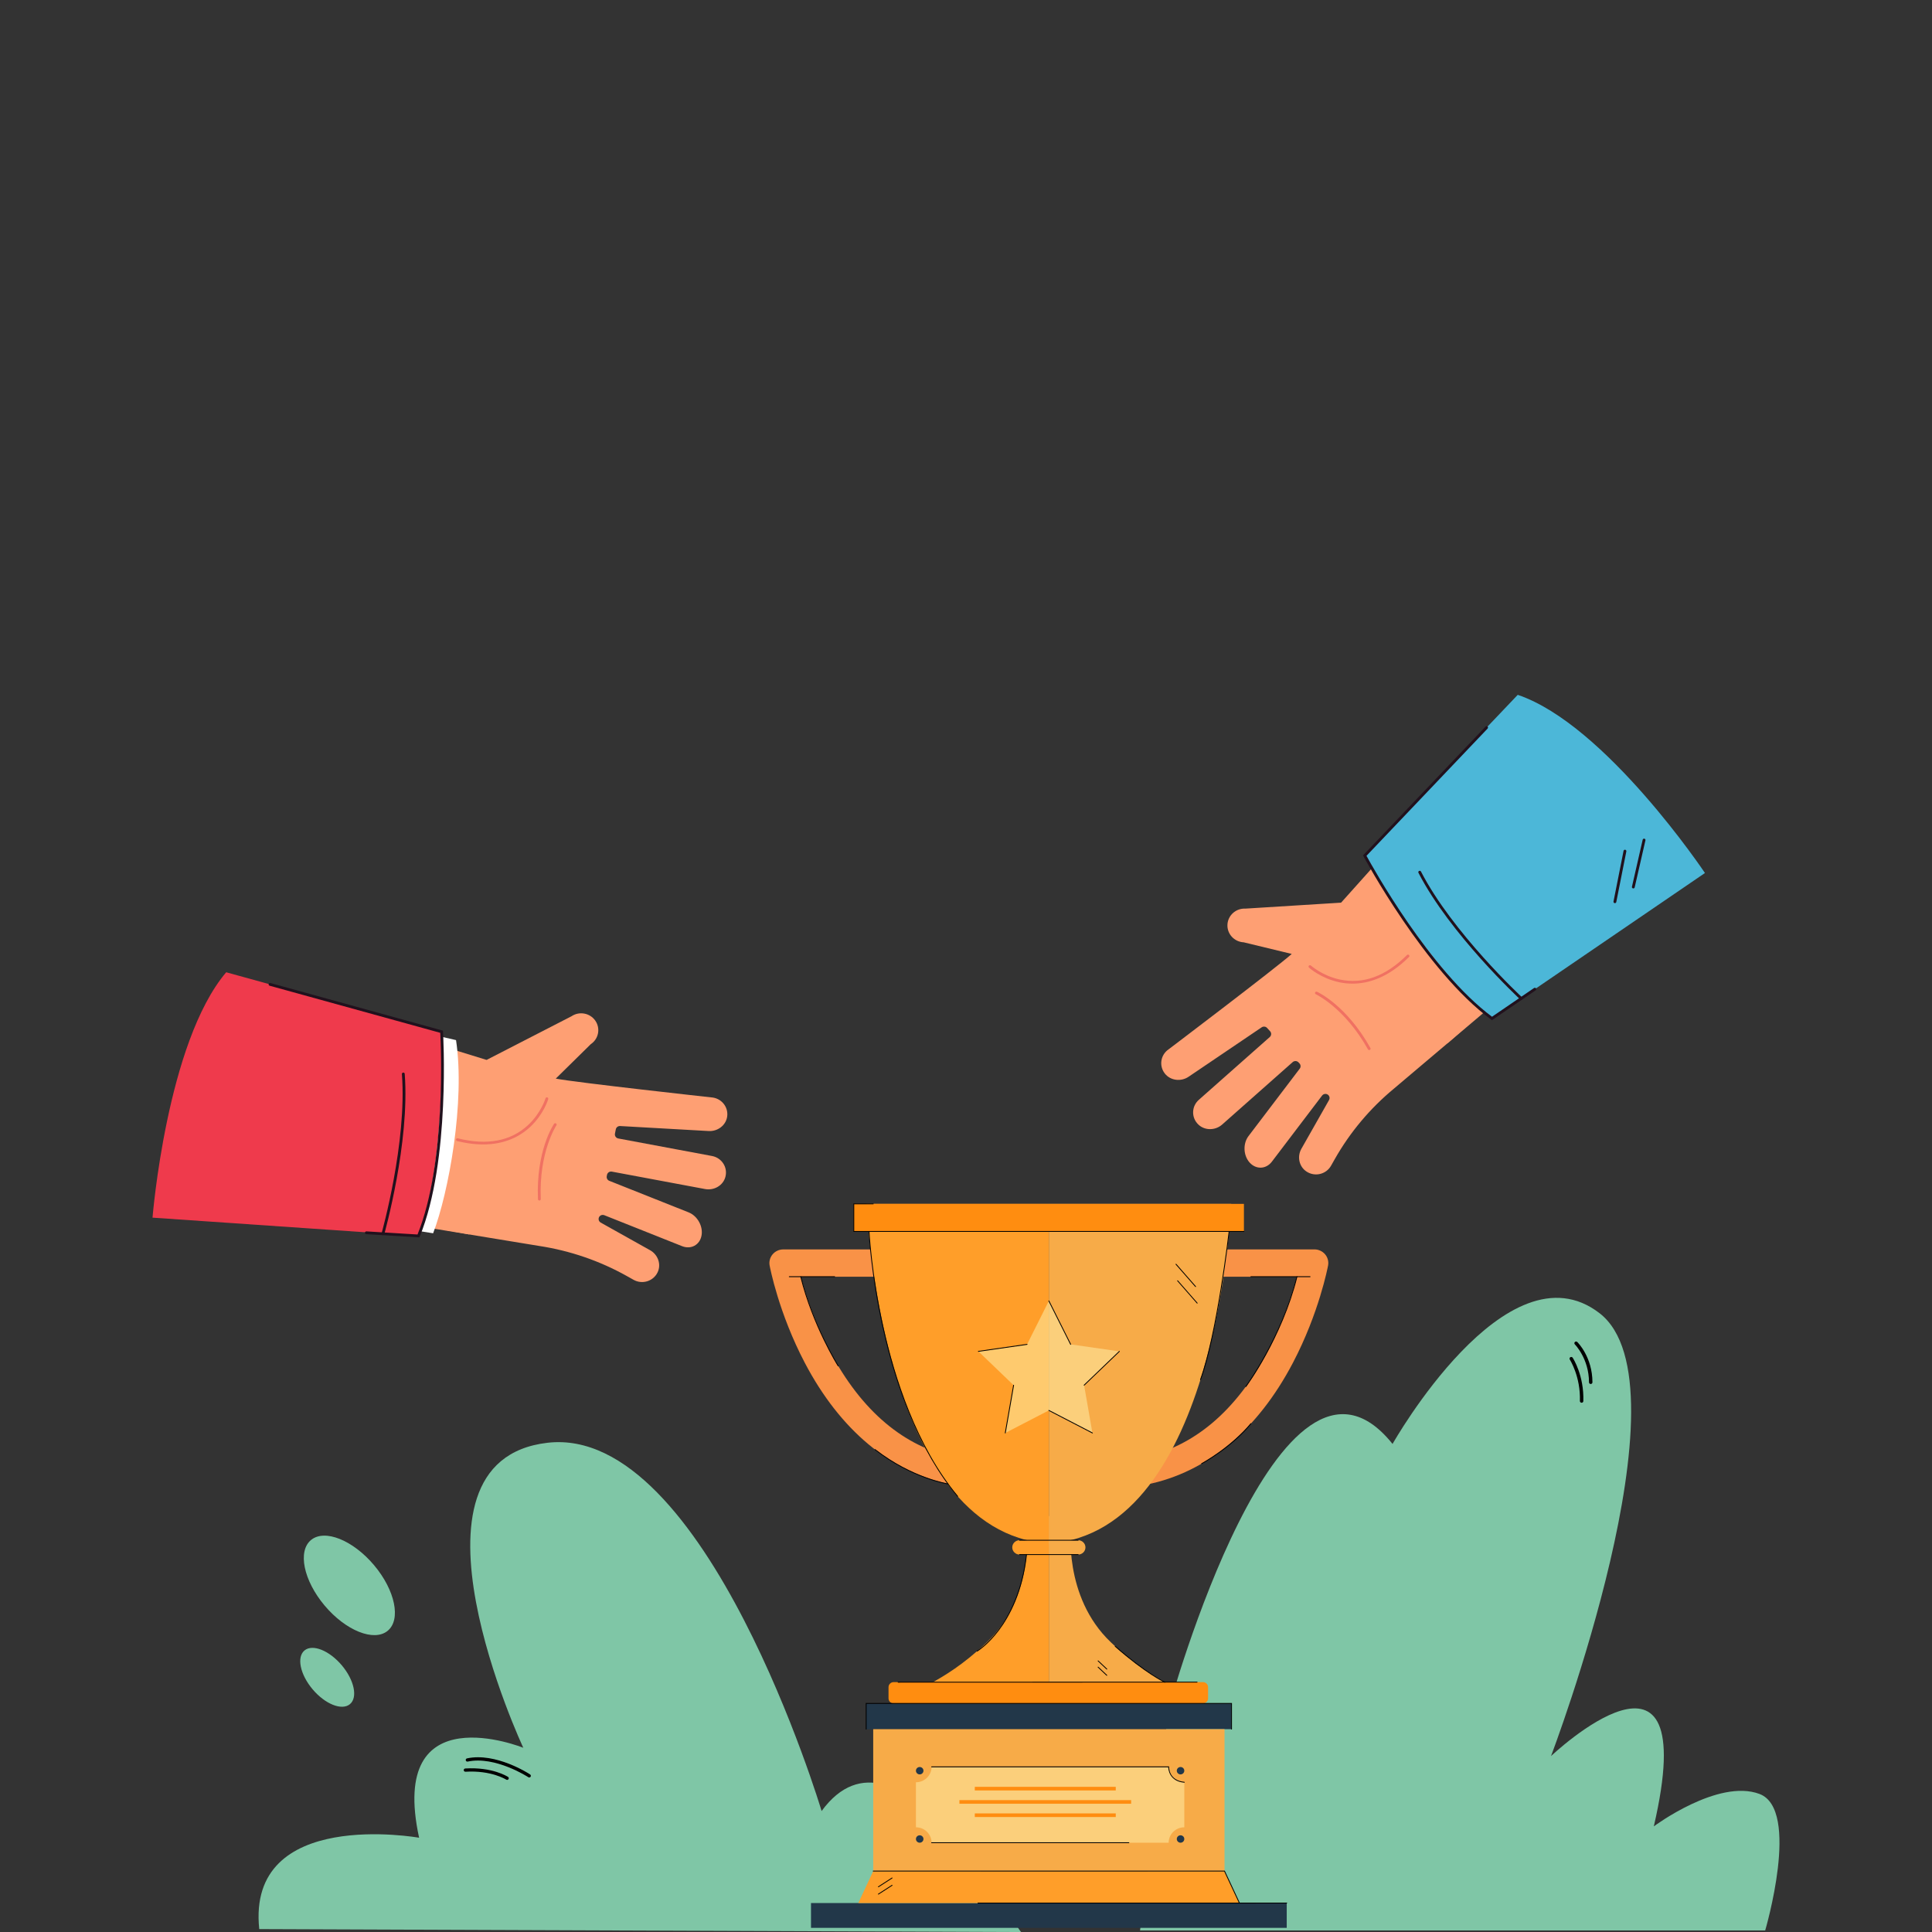 <svg width="114" height="114" viewBox="0 0 114 114" fill="none" xmlns="http://www.w3.org/2000/svg">
<rect x="0" y="0" width="114" height="114" fill="#333333" stroke="none"/>
<g clip-path="url(#clip0_1278_1727)">
<path d="M68.979 100.742C68.979 100.742 75.517 76.894 82.169 85.202C82.169 85.202 88.909 73.257 94.384 77.487C99.86 81.718 91.52 103.619 91.52 103.619C91.52 103.619 100.534 95.075 97.585 107.767C97.585 107.767 101.377 104.937 103.82 105.854C106.263 106.771 104.157 113.91 104.157 113.91H67.269L68.979 100.742Z" fill="#7FC6A6"/>
<path d="M60.254 114.001C59.833 113.669 53.029 100.642 48.48 106.862C48.48 106.862 41.658 84.055 32.309 85.132C22.96 86.211 30.878 103.13 30.878 103.13C30.878 103.13 22.876 99.895 24.73 108.438C24.73 108.438 14.539 106.613 15.297 113.829L60.254 114.001Z" fill="#7FC6A6"/>
<path d="M22.872 96.23C23.677 95.572 23.32 93.838 22.073 92.357C20.826 90.876 19.162 90.208 18.357 90.866C17.551 91.524 17.909 93.257 19.155 94.739C20.402 96.22 22.066 96.887 22.872 96.23Z" fill="#7FC6A6"/>
<path d="M20.644 100.559C21.121 100.17 20.909 99.144 20.171 98.267C19.433 97.39 18.448 96.995 17.971 97.384C17.494 97.773 17.706 98.8 18.444 99.677C19.182 100.553 20.167 100.949 20.644 100.559Z" fill="#7FC6A6"/>
<path d="M31.248 104.879C31.272 104.873 31.294 104.86 31.308 104.838C31.338 104.794 31.326 104.734 31.281 104.704C31.2 104.651 29.26 103.391 27.558 103.755C27.558 103.755 27.558 103.755 27.558 103.755C27.505 103.766 27.471 103.818 27.483 103.87C27.494 103.922 27.546 103.955 27.599 103.944C27.599 103.944 27.6 103.944 27.6 103.944C29.22 103.597 31.154 104.852 31.173 104.865C31.196 104.88 31.223 104.884 31.248 104.879Z" fill="black"/>
<path d="M29.944 105.023C29.968 105.018 29.99 105.004 30.005 104.982C30.035 104.938 30.023 104.878 29.978 104.849C29.941 104.824 29.045 104.254 27.454 104.351C27.4 104.354 27.36 104.4 27.363 104.453C27.366 104.506 27.413 104.546 27.466 104.543C28.992 104.45 29.861 105.004 29.87 105.009C29.893 105.024 29.92 105.028 29.944 105.023Z" fill="black"/>
<path d="M93.962 81.579C93.955 81.627 93.913 81.664 93.862 81.664C93.806 81.664 93.761 81.62 93.761 81.565C93.759 80.168 92.935 79.336 92.927 79.328C92.888 79.288 92.888 79.225 92.927 79.187C92.967 79.148 93.031 79.148 93.07 79.187C93.107 79.222 93.962 80.082 93.964 81.565C93.964 81.569 93.963 81.574 93.962 81.579Z" fill="black"/>
<path d="M93.425 82.685C93.418 82.735 93.374 82.772 93.322 82.77C93.266 82.768 93.222 82.723 93.224 82.667C93.27 81.227 92.635 80.232 92.628 80.222C92.598 80.175 92.612 80.114 92.659 80.084C92.706 80.055 92.768 80.068 92.798 80.114C92.826 80.156 93.475 81.169 93.426 82.674C93.427 82.677 93.426 82.681 93.425 82.685Z" fill="black"/>
<path d="M60.579 90.102C60.579 90.102 61.075 94.201 58.233 96.902C55.392 99.602 53.806 99.472 53.541 100.513H61.889V89.451L60.579 90.102Z" fill="#FF9E29"/>
<path d="M63.199 90.102C63.199 90.102 62.704 94.201 65.545 96.902C68.387 99.602 69.973 99.472 70.237 100.513H61.889V89.451L63.199 90.102Z" fill="#F7AB48"/>
<path d="M56.096 87.593C52.55 86.868 49.574 84.387 47.49 80.418C45.949 77.483 45.434 74.787 45.413 74.674C45.369 74.438 45.434 74.197 45.589 74.013C45.745 73.829 45.975 73.723 46.218 73.723H51.989V75.334H47.251C47.521 76.332 48.054 77.995 48.962 79.715C50.837 83.267 53.349 85.387 56.428 86.017L56.096 87.593Z" fill="#F99247"/>
<path d="M67.683 87.593L67.351 86.016C70.43 85.387 72.942 83.266 74.817 79.714C75.725 77.994 76.257 76.332 76.528 75.333H71.79V73.722H77.561C77.803 73.722 78.033 73.829 78.189 74.012C78.344 74.196 78.409 74.438 78.365 74.673C78.343 74.786 77.829 77.482 76.288 80.418C74.205 84.387 71.229 86.868 67.683 87.593Z" fill="#F99247"/>
<path d="M61.889 71.036H51.13C51.13 71.036 51.9 90.427 61.889 91.078V71.036Z" fill="#FF9E29"/>
<path d="M72.649 71.036H61.889V91.078C71.879 90.427 72.649 71.036 72.649 71.036Z" fill="#F7AB48"/>
<path d="M61.889 90.883H60.159C59.922 90.883 59.73 91.073 59.73 91.306C59.73 91.539 59.922 91.729 60.159 91.729H61.889V90.883Z" fill="#FF9E29"/>
<path d="M61.889 90.883H63.619C63.856 90.883 64.048 91.073 64.048 91.306C64.048 91.539 63.856 91.729 63.619 91.729H61.889V90.883Z" fill="#F7AB48"/>
<path d="M72.669 100.513H51.11V102.032H72.669V100.513Z" fill="#223749"/>
<path d="M73.399 71.036H50.38V72.662H73.399V71.036Z" fill="#FF8D10"/>
<path d="M73.399 72.687H50.355V71.011H51.527C51.541 71.011 51.552 71.022 51.552 71.036C51.552 71.05 51.541 71.061 51.527 71.061H50.404V72.639H73.398C73.412 72.639 73.423 72.65 73.423 72.663C73.423 72.677 73.412 72.687 73.399 72.687Z" fill="black"/>
<path d="M72.254 102.032H51.525V110.404H72.254V102.032Z" fill="#F7AB48"/>
<path d="M75.925 112.291H47.854V113.755H75.925V112.291Z" fill="#223749"/>
<path d="M73.135 112.291H50.645L51.526 110.404H72.254L73.135 112.291Z" fill="#FF9E29"/>
<g opacity="0.6">
<path d="M61.889 76.762L63.175 79.327L66.049 79.739L63.969 81.735L64.46 84.554L61.889 83.223L59.318 84.554L59.809 81.735L57.73 79.739L60.604 79.327L61.889 76.762Z" fill="#FDE79D"/>
</g>
<path d="M70.981 99.255H52.732C52.565 99.255 52.429 99.389 52.429 99.554V100.215C52.429 100.379 52.565 100.513 52.732 100.513H70.981C71.149 100.513 71.284 100.379 71.284 100.215V99.554C71.284 99.389 71.148 99.255 70.981 99.255Z" fill="#FF8D10"/>
<g opacity="0.6">
<path d="M69.882 107.822V105.165C69.372 105.165 68.959 104.758 68.959 104.256H54.969C54.969 104.758 54.556 105.165 54.046 105.165V107.822C54.556 107.822 54.969 108.229 54.969 108.731H68.959C68.959 108.229 69.372 107.822 69.882 107.822Z" fill="#FDE79D"/>
</g>
<path d="M69.881 104.482C69.881 104.603 69.782 104.701 69.659 104.701C69.537 104.701 69.438 104.603 69.438 104.482C69.438 104.362 69.537 104.264 69.659 104.264C69.782 104.264 69.881 104.361 69.881 104.482Z" fill="#223749"/>
<path d="M69.881 108.512C69.881 108.633 69.782 108.731 69.659 108.731C69.537 108.731 69.438 108.633 69.438 108.512C69.438 108.392 69.537 108.294 69.659 108.294C69.782 108.294 69.881 108.391 69.881 108.512Z" fill="#223749"/>
<path d="M54.49 104.482C54.49 104.603 54.391 104.701 54.268 104.701C54.145 104.701 54.046 104.603 54.046 104.482C54.046 104.362 54.146 104.264 54.268 104.264C54.391 104.264 54.49 104.361 54.49 104.482Z" fill="#223749"/>
<path d="M54.49 108.512C54.49 108.633 54.391 108.731 54.268 108.731C54.145 108.731 54.046 108.633 54.046 108.512C54.046 108.392 54.146 108.294 54.268 108.294C54.391 108.294 54.49 108.391 54.49 108.512Z" fill="#223749"/>
<path d="M65.836 105.434H57.519V105.648H65.836V105.434Z" fill="#FF8D10"/>
<path d="M66.744 106.218H56.611V106.432H66.744V106.218Z" fill="#FF8D10"/>
<path d="M65.836 107.002H57.519V107.216H65.836V107.002Z" fill="#FF8D10"/>
<path d="M52.993 99.285C52.979 99.285 52.968 99.274 52.968 99.26C52.968 99.246 52.979 99.235 52.993 99.235L70.636 99.231C70.65 99.231 70.661 99.242 70.661 99.255C70.661 99.269 70.65 99.28 70.636 99.28L52.993 99.285Z" fill="black"/>
<path d="M63.619 90.908H60.159C60.145 90.908 60.134 90.897 60.134 90.883C60.134 90.869 60.145 90.858 60.159 90.858H63.619C63.633 90.858 63.644 90.869 63.644 90.883C63.644 90.897 63.633 90.908 63.619 90.908Z" fill="black"/>
<path d="M63.619 91.753H60.159C60.145 91.753 60.134 91.742 60.134 91.728C60.134 91.715 60.145 91.704 60.159 91.704H63.619C63.633 91.704 63.644 91.715 63.644 91.728C63.644 91.742 63.633 91.753 63.619 91.753Z" fill="black"/>
<path d="M57.657 97.451C57.649 97.451 57.64 97.447 57.636 97.439C57.629 97.428 57.633 97.413 57.645 97.406C57.651 97.402 58.259 97.035 58.917 96.156C59.525 95.344 60.3 93.918 60.546 91.732C60.547 91.718 60.56 91.708 60.573 91.71C60.587 91.711 60.597 91.724 60.595 91.737C60.349 93.936 59.568 95.371 58.956 96.187C58.292 97.073 57.677 97.444 57.671 97.448C57.666 97.45 57.662 97.451 57.657 97.451Z" fill="black"/>
<path d="M68.733 99.285C68.73 99.285 68.726 99.284 68.722 99.282C68.712 99.278 67.628 98.776 65.788 97.162C65.778 97.153 65.777 97.138 65.787 97.128C65.796 97.118 65.812 97.117 65.822 97.126C67.655 98.734 68.733 99.233 68.743 99.238C68.756 99.243 68.761 99.258 68.755 99.271C68.751 99.28 68.743 99.285 68.733 99.285Z" fill="black"/>
<path d="M65.309 98.512C65.302 98.512 65.296 98.51 65.291 98.505L64.778 98.02C64.768 98.01 64.768 97.995 64.778 97.985C64.787 97.975 64.803 97.975 64.813 97.985L65.326 98.47C65.336 98.48 65.336 98.496 65.326 98.505C65.322 98.509 65.315 98.512 65.309 98.512Z" fill="black"/>
<path d="M65.309 98.881C65.302 98.881 65.296 98.878 65.291 98.874L64.778 98.388C64.768 98.379 64.768 98.363 64.778 98.353C64.787 98.344 64.803 98.344 64.813 98.353L65.326 98.839C65.336 98.848 65.336 98.864 65.326 98.873C65.322 98.878 65.315 98.881 65.309 98.881Z" fill="black"/>
<path d="M56.51 88.318C56.502 88.318 56.495 88.315 56.49 88.309C55.403 87.008 54.452 85.375 53.662 83.457C53.03 81.923 52.499 80.204 52.085 78.347C51.38 75.185 51.254 72.688 51.253 72.663C51.252 72.65 51.263 72.638 51.277 72.638C51.291 72.637 51.302 72.648 51.303 72.661C51.304 72.686 51.429 75.18 52.134 78.337C52.784 81.25 54.074 85.339 56.528 88.278C56.537 88.288 56.536 88.304 56.525 88.313C56.521 88.317 56.515 88.318 56.51 88.318Z" fill="black"/>
<path d="M70.835 81.432C70.832 81.432 70.829 81.431 70.827 81.431C70.814 81.426 70.807 81.412 70.812 81.399C71.799 78.729 72.495 72.721 72.502 72.66C72.503 72.647 72.516 72.637 72.529 72.638C72.543 72.64 72.553 72.652 72.552 72.665C72.545 72.726 71.848 78.74 70.859 81.416C70.855 81.426 70.846 81.432 70.835 81.432Z" fill="black"/>
<path d="M77.303 75.358H73.808C73.794 75.358 73.783 75.347 73.783 75.333C73.783 75.319 73.794 75.308 73.808 75.308H77.303C77.317 75.308 77.328 75.319 77.328 75.333C77.328 75.347 77.317 75.358 77.303 75.358Z" fill="black"/>
<path d="M73.511 81.842C73.506 81.842 73.501 81.841 73.496 81.838C73.485 81.83 73.483 81.814 73.491 81.803C73.512 81.775 75.6 78.942 76.504 75.327C76.507 75.314 76.521 75.306 76.534 75.309C76.548 75.313 76.556 75.326 76.553 75.339C75.646 78.963 73.553 81.804 73.532 81.832C73.526 81.839 73.519 81.842 73.511 81.842Z" fill="black"/>
<path d="M49.251 75.358H46.572C46.559 75.358 46.547 75.347 46.547 75.333C46.547 75.319 46.559 75.308 46.572 75.308H49.251C49.265 75.308 49.276 75.319 49.276 75.333C49.276 75.347 49.265 75.358 49.251 75.358Z" fill="black"/>
<path d="M49.458 80.62C49.45 80.62 49.441 80.616 49.436 80.609C49.421 80.585 47.942 78.223 47.226 75.339C47.223 75.326 47.231 75.313 47.245 75.31C47.258 75.306 47.272 75.314 47.275 75.328C47.988 78.204 49.464 80.56 49.479 80.583C49.486 80.595 49.483 80.61 49.471 80.617C49.467 80.619 49.462 80.62 49.458 80.62Z" fill="black"/>
<path d="M55.936 87.584C55.935 87.584 55.934 87.584 55.932 87.583C55.912 87.58 53.806 87.255 51.619 85.553C51.609 85.545 51.607 85.529 51.615 85.519C51.624 85.508 51.639 85.506 51.651 85.515C53.827 87.209 55.919 87.531 55.94 87.535C55.954 87.537 55.963 87.55 55.962 87.563C55.959 87.575 55.948 87.584 55.936 87.584Z" fill="black"/>
<path d="M70.9 86.392C70.892 86.392 70.883 86.387 70.879 86.379C70.872 86.367 70.876 86.352 70.889 86.346C70.906 86.336 72.657 85.385 73.789 83.989C73.797 83.978 73.814 83.976 73.824 83.985C73.835 83.994 73.837 84.009 73.828 84.02C72.69 85.423 70.93 86.38 70.912 86.389C70.909 86.39 70.904 86.392 70.9 86.392Z" fill="black"/>
<path d="M70.547 75.942C70.54 75.942 70.533 75.939 70.528 75.933L69.371 74.612C69.362 74.601 69.364 74.586 69.374 74.577C69.384 74.568 69.4 74.569 69.409 74.579L70.566 75.901C70.575 75.912 70.573 75.927 70.563 75.936C70.559 75.94 70.553 75.942 70.547 75.942Z" fill="black"/>
<path d="M70.642 76.918C70.636 76.918 70.628 76.916 70.624 76.91L69.467 75.588C69.457 75.578 69.459 75.563 69.469 75.553C69.48 75.544 69.495 75.546 69.504 75.556L70.661 76.878C70.671 76.888 70.669 76.903 70.659 76.912C70.654 76.917 70.648 76.918 70.642 76.918Z" fill="black"/>
<path d="M59.318 84.579C59.317 84.579 59.315 84.579 59.314 84.578C59.3 84.576 59.291 84.563 59.293 84.55L59.785 81.731C59.787 81.717 59.8 81.708 59.814 81.711C59.827 81.713 59.836 81.726 59.834 81.739L59.343 84.558C59.341 84.57 59.33 84.579 59.318 84.579Z" fill="black"/>
<path d="M57.73 79.763C57.717 79.763 57.707 79.754 57.705 79.742C57.703 79.728 57.712 79.716 57.726 79.714L60.6 79.302C60.614 79.3 60.627 79.309 60.629 79.323C60.631 79.337 60.622 79.349 60.608 79.351L57.733 79.763C57.732 79.763 57.73 79.763 57.73 79.763Z" fill="black"/>
<path d="M63.175 79.352C63.166 79.352 63.157 79.346 63.153 79.338L61.867 76.773C61.861 76.76 61.866 76.746 61.878 76.74C61.891 76.734 61.906 76.739 61.911 76.751L63.197 79.316C63.203 79.328 63.198 79.343 63.186 79.349C63.182 79.351 63.178 79.352 63.175 79.352Z" fill="black"/>
<path d="M63.969 81.76C63.963 81.76 63.956 81.757 63.952 81.752C63.942 81.743 63.942 81.727 63.952 81.717L66.032 79.721C66.042 79.711 66.058 79.712 66.067 79.721C66.077 79.731 66.077 79.747 66.067 79.756L63.987 81.752C63.982 81.757 63.976 81.76 63.969 81.76Z" fill="black"/>
<path d="M64.46 84.579C64.456 84.579 64.452 84.578 64.448 84.576L61.878 83.245C61.866 83.239 61.861 83.223 61.867 83.211C61.873 83.199 61.888 83.195 61.901 83.201L64.472 84.532C64.484 84.538 64.489 84.553 64.482 84.565C64.478 84.574 64.469 84.579 64.46 84.579Z" fill="black"/>
<path d="M72.669 102.056C72.655 102.056 72.644 102.045 72.644 102.031V100.538H51.135V102.031C51.135 102.045 51.124 102.056 51.11 102.056C51.096 102.056 51.084 102.045 51.084 102.031V100.488H72.693V102.031C72.694 102.045 72.683 102.056 72.669 102.056Z" fill="black"/>
<path d="M69.881 105.189C69.88 105.189 69.88 105.189 69.879 105.189C69.01 105.112 68.939 104.422 68.933 104.28H54.969C54.955 104.28 54.944 104.269 54.944 104.255C54.944 104.242 54.955 104.231 54.969 104.231H68.984L68.983 104.256C68.982 104.289 68.967 105.058 69.883 105.14C69.897 105.141 69.907 105.153 69.906 105.166C69.905 105.18 69.894 105.189 69.881 105.189Z" fill="black"/>
<path d="M66.611 108.756H54.969C54.955 108.756 54.944 108.745 54.944 108.731C54.944 108.717 54.955 108.706 54.969 108.706H66.611C66.625 108.706 66.636 108.717 66.636 108.731C66.636 108.744 66.625 108.756 66.611 108.756Z" fill="black"/>
<path d="M73.134 112.316C73.125 112.316 73.116 112.311 73.112 112.302L72.237 110.429H51.525C51.511 110.429 51.5 110.418 51.5 110.404C51.5 110.391 51.511 110.38 51.525 110.38H72.269L72.276 110.394L73.157 112.281C73.163 112.294 73.158 112.308 73.145 112.314C73.142 112.316 73.138 112.316 73.134 112.316Z" fill="black"/>
<path d="M74.093 112.316H57.716C57.702 112.316 57.69 112.305 57.69 112.291C57.69 112.277 57.702 112.266 57.716 112.266H74.093C74.107 112.266 74.118 112.277 74.118 112.291C74.118 112.305 74.106 112.316 74.093 112.316Z" fill="black"/>
<path d="M51.831 111.358C51.822 111.358 51.815 111.354 51.81 111.347C51.802 111.335 51.806 111.32 51.817 111.313L52.626 110.791C52.638 110.783 52.653 110.786 52.66 110.798C52.668 110.809 52.665 110.824 52.653 110.832L51.844 111.354C51.84 111.356 51.836 111.358 51.831 111.358Z" fill="black"/>
<path d="M51.831 111.789C51.822 111.789 51.815 111.786 51.81 111.778C51.802 111.767 51.806 111.752 51.817 111.745L52.626 111.222C52.638 111.215 52.653 111.218 52.66 111.23C52.668 111.241 52.665 111.256 52.653 111.263L51.844 111.786C51.84 111.788 51.836 111.789 51.831 111.789Z" fill="black"/>
<path d="M75.925 112.316H57.716C57.702 112.316 57.69 112.305 57.69 112.291C57.69 112.277 57.702 112.266 57.716 112.266H75.925C75.939 112.266 75.95 112.277 75.95 112.291C75.95 112.305 75.939 112.316 75.925 112.316Z" fill="black"/>
<path d="M77.105 69.137C76.653 68.849 76.527 68.25 76.789 67.787L78.423 64.907C78.474 64.816 78.462 64.704 78.391 64.627C78.288 64.514 78.105 64.522 78.012 64.644L75.048 68.546C74.709 68.993 74.121 69.019 73.742 68.604C73.362 68.188 73.33 67.483 73.67 67.036L76.693 63.057C76.763 62.965 76.757 62.836 76.679 62.75L76.623 62.689C76.532 62.59 76.377 62.582 76.276 62.671L72.114 66.356C71.714 66.711 71.092 66.722 70.707 66.352C70.285 65.945 70.305 65.28 70.737 64.898L74.925 61.191C75.026 61.101 75.034 60.948 74.943 60.849L74.767 60.656C74.685 60.566 74.547 60.55 74.445 60.619L70.133 63.536C69.689 63.836 69.071 63.768 68.738 63.352C68.373 62.895 68.481 62.237 68.959 61.914C68.959 61.914 75.293 57.117 76.221 56.288L73.383 55.602C72.825 55.573 72.397 55.104 72.427 54.555C72.456 54.007 72.933 53.585 73.49 53.614L79.987 53.209C80.35 53.227 80.839 53.76 81.128 54.28C85.443 58.338 86.764 58.32 87.825 59.519L86.865 60.332L82.251 64.235C80.842 65.4 79.66 66.809 78.763 68.39L78.538 68.787C78.255 69.287 77.6 69.453 77.105 69.137Z" fill="#FE9F73"/>
<path d="M88.813 42.451L79.133 53.262L85.426 61.55C85.426 61.55 91.118 56.54 97.01 51.141L88.813 42.451Z" fill="#FE9F73"/>
<path d="M80.529 50.485C80.529 50.485 84.283 57.138 88.035 60.094L100.603 51.513C100.603 51.513 94.745 42.752 89.556 41L80.529 50.485Z" fill="#4CB7D8"/>
<path d="M79.808 58.041C79.516 58.041 79.25 58.008 79.014 57.957C77.944 57.726 77.267 57.121 77.239 57.096C77.205 57.065 77.203 57.013 77.234 56.979C77.265 56.946 77.318 56.944 77.352 56.974C77.359 56.98 78.029 57.578 79.057 57.798C80.433 58.092 81.767 57.605 83.021 56.353C83.054 56.321 83.106 56.32 83.139 56.352C83.172 56.384 83.172 56.436 83.14 56.468C81.907 57.698 80.733 58.041 79.808 58.041Z" fill="#F07162"/>
<path d="M80.791 61.961C80.762 61.961 80.733 61.946 80.718 61.919C79.351 59.472 77.659 58.676 77.642 58.668C77.6 58.649 77.582 58.6 77.602 58.559C77.621 58.518 77.671 58.5 77.712 58.519C77.783 58.551 79.469 59.341 80.864 61.84C80.886 61.879 80.872 61.929 80.831 61.951C80.819 61.958 80.805 61.961 80.791 61.961Z" fill="#F07162"/>
<path d="M88.034 60.196L87.986 60.161C84.086 57.29 80.491 50.591 80.455 50.524L80.428 50.472L87.658 42.874C87.689 42.841 87.742 42.84 87.776 42.871C87.81 42.902 87.811 42.953 87.78 42.987L80.631 50.498C80.973 51.126 84.368 57.26 88.038 59.993L90.519 58.299C90.557 58.273 90.609 58.282 90.635 58.32C90.661 58.357 90.652 58.409 90.615 58.434L88.034 60.196Z" fill="#21111D"/>
<path d="M89.761 58.998C89.741 58.998 89.72 58.991 89.704 58.976C89.663 58.938 85.561 55.123 83.698 51.502C83.677 51.461 83.694 51.412 83.735 51.391C83.776 51.371 83.826 51.387 83.847 51.427C85.697 55.023 89.777 58.818 89.819 58.856C89.852 58.887 89.854 58.939 89.822 58.972C89.806 58.989 89.784 58.998 89.761 58.998Z" fill="#21111D"/>
<path d="M96.376 52.423C96.37 52.423 96.364 52.422 96.358 52.421C96.313 52.411 96.285 52.367 96.295 52.323L96.928 49.549C96.939 49.504 96.984 49.477 97.028 49.487C97.073 49.497 97.101 49.541 97.091 49.585L96.457 52.359C96.449 52.397 96.415 52.423 96.376 52.423Z" fill="#21111D"/>
<path d="M95.289 53.291C95.284 53.291 95.278 53.29 95.273 53.289C95.227 53.281 95.198 53.238 95.207 53.193L95.8 50.206C95.809 50.161 95.853 50.132 95.898 50.141C95.944 50.15 95.972 50.193 95.964 50.238L95.371 53.225C95.363 53.264 95.328 53.291 95.289 53.291Z" fill="#21111D"/>
<path d="M38.798 75.085C39.034 74.608 38.826 74.032 38.358 73.77L35.444 72.139C35.353 72.088 35.305 71.986 35.325 71.884C35.354 71.734 35.514 71.648 35.658 71.705L40.246 73.531C40.771 73.74 41.288 73.462 41.393 72.913C41.499 72.365 41.156 71.745 40.63 71.536L35.951 69.675C35.842 69.632 35.78 69.519 35.802 69.405L35.817 69.325C35.842 69.194 35.971 69.107 36.105 69.133L41.603 70.161C42.132 70.26 42.67 69.954 42.804 69.44C42.952 68.877 42.585 68.318 42.014 68.211L36.482 67.177C36.348 67.152 36.261 67.025 36.286 66.894L36.336 66.639C36.359 66.52 36.468 66.436 36.591 66.443L41.815 66.738C42.352 66.769 42.845 66.395 42.91 65.869C42.982 65.293 42.545 64.785 41.965 64.752C41.965 64.752 34.024 63.881 32.794 63.645L34.861 61.611C35.323 61.301 35.442 60.682 35.128 60.227C34.814 59.773 34.185 59.655 33.723 59.965L27.953 62.932C27.652 63.134 27.514 63.838 27.54 64.43C25.984 70.102 24.844 70.761 24.568 72.328L25.816 72.534L31.816 73.519C33.634 73.797 35.386 74.397 36.985 75.293L37.387 75.518C37.893 75.801 38.54 75.608 38.798 75.085Z" fill="#FE9F73"/>
<path d="M14.745 58.232L28.712 62.542L27.69 72.842C27.69 72.842 20.186 71.46 12.306 69.847L14.745 58.232Z" fill="#FE9F73"/>
<path d="M25.496 61.047L26.909 61.373C27.454 64.999 26.475 70.379 25.557 72.771C24.783 72.651 24.368 72.584 24.368 72.584C25.27 64.395 25.496 61.047 25.496 61.047Z" fill="white"/>
<path d="M26.057 60.878C26.057 60.878 26.347 68.483 24.692 72.927L9 71.849C9 71.849 9.83 61.516 13.347 57.37L26.057 60.878Z" fill="#EF3A4C"/>
<path d="M30.65 66.973C30.899 66.825 31.109 66.66 31.284 66.496C32.079 65.752 32.339 64.89 32.349 64.854C32.362 64.811 32.337 64.765 32.292 64.752C32.248 64.739 32.202 64.764 32.189 64.808C32.187 64.817 31.928 65.669 31.164 66.382C30.142 67.335 28.746 67.6 27.013 67.169C26.969 67.158 26.923 67.184 26.912 67.228C26.901 67.272 26.928 67.317 26.972 67.328C28.673 67.751 29.858 67.446 30.65 66.973Z" fill="#F07162"/>
<path d="M31.87 70.828C31.895 70.812 31.912 70.785 31.91 70.754C31.792 67.964 32.821 66.42 32.831 66.404C32.857 66.367 32.847 66.316 32.808 66.291C32.77 66.265 32.718 66.275 32.693 66.313C32.649 66.377 31.623 67.912 31.744 70.761C31.746 70.806 31.784 70.841 31.83 70.839C31.845 70.839 31.858 70.835 31.87 70.828Z" fill="#F07162"/>
<path d="M24.747 73.013L24.769 72.958C26.595 68.513 26.145 60.95 26.141 60.873L26.137 60.815L15.956 58.005C15.912 57.993 15.866 58.019 15.853 58.063C15.841 58.106 15.867 58.152 15.911 58.164L25.978 60.943C26.016 61.653 26.338 68.632 24.637 72.843L21.623 72.659C21.577 72.656 21.538 72.691 21.535 72.736C21.532 72.782 21.567 72.821 21.613 72.823L24.747 73.013Z" fill="#21111D"/>
<path d="M22.638 72.87C22.656 72.859 22.67 72.843 22.675 72.822C22.69 72.768 24.193 67.412 23.881 63.364C23.878 63.319 23.838 63.285 23.792 63.289C23.746 63.292 23.712 63.332 23.715 63.377C24.024 67.396 22.53 72.724 22.515 72.777C22.502 72.821 22.528 72.866 22.573 72.878C22.596 72.885 22.619 72.881 22.638 72.87Z" fill="#21111D"/>
</g>
<defs>
<clipPath id="clip0_1278_1727">
<rect width="114" height="114" fill="white"/>
</clipPath>
</defs>
</svg>
